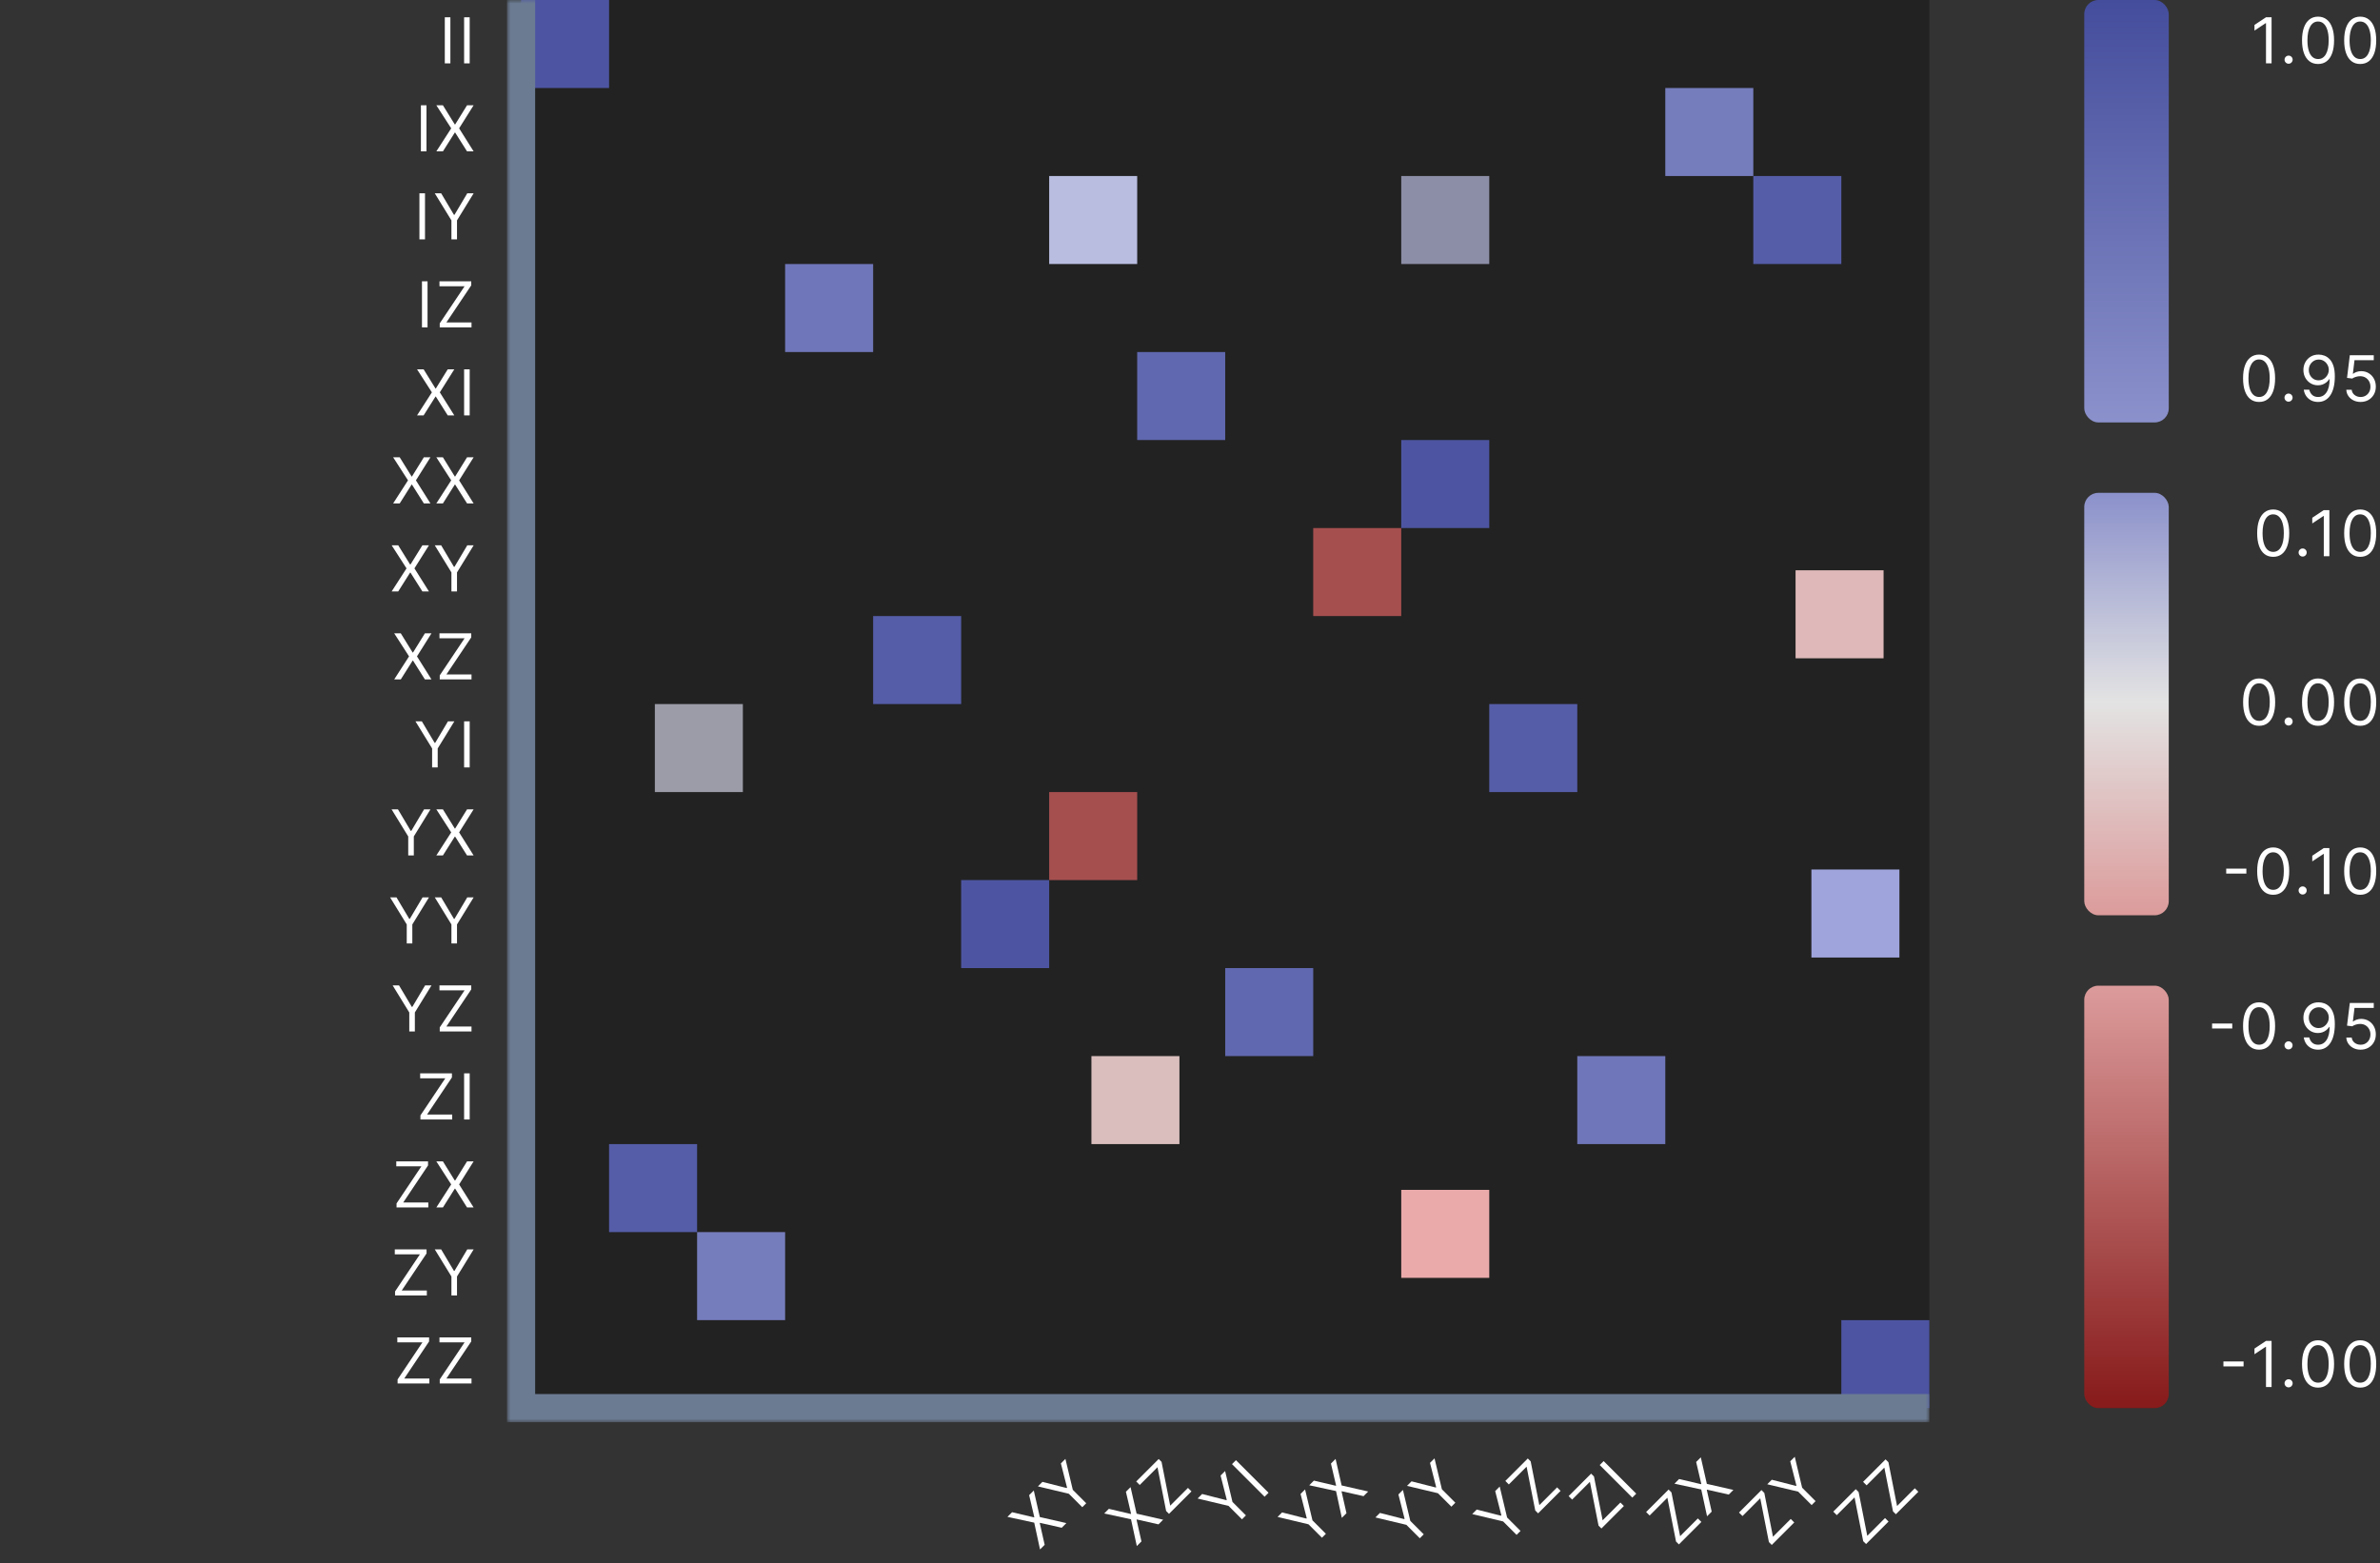 <svg width="338" height="222" viewBox="0 0 338 222" fill="none" xmlns="http://www.w3.org/2000/svg">
<rect x="0" y="0" width="338" height="222" fill="#333333" stroke="none"/>
<path d="M63.962 2.455V9H63.169V2.455H63.962ZM66.703 2.455V9H65.911V2.455H66.703Z" fill="white"/>
<path d="M60.569 14.954V21.5H59.776V14.954H60.569ZM62.902 14.954L64.589 17.678H64.64L66.328 14.954H67.261L65.203 18.227L67.261 21.5H66.328L64.64 18.828H64.589L62.902 21.5H61.968L64.078 18.227L61.968 14.954H62.902Z" fill="white"/>
<path d="M60.358 27.454V34H59.565V27.454H60.358ZM61.745 27.454H62.652L64.468 30.51H64.544L66.36 27.454H67.267L64.902 31.303V34H64.11V31.303L61.745 27.454Z" fill="white"/>
<path d="M60.718 39.955V46.5H59.926V39.955H60.718ZM62.45 46.5V45.925L65.979 40.658H62.412V39.955H66.925V40.53L63.396 45.797H66.963V46.5H62.45Z" fill="white"/>
<path d="M60.16 52.455L61.847 55.178H61.898L63.586 52.455H64.519L62.461 55.727L64.519 59H63.586L61.898 56.328H61.847L60.16 59H59.227L61.336 55.727L59.227 52.455H60.16ZM66.703 52.455V59H65.911V52.455H66.703Z" fill="white"/>
<path d="M56.767 64.954L58.455 67.678H58.506L60.193 64.954H61.127L59.068 68.227L61.127 71.5H60.193L58.506 68.828H58.455L56.767 71.5H55.834L57.943 68.227L55.834 64.954H56.767ZM62.902 64.954L64.589 67.678H64.64L66.328 64.954H67.261L65.203 68.227L67.261 71.5H66.328L64.64 68.828H64.589L62.902 71.5H61.968L64.078 68.227L61.968 64.954H62.902Z" fill="white"/>
<path d="M56.556 77.454L58.244 80.178H58.295L59.983 77.454H60.916L58.858 80.727L60.916 84H59.983L58.295 81.328H58.244L56.556 84H55.623L57.733 80.727L55.623 77.454H56.556ZM61.745 77.454H62.652L64.468 80.51H64.544L66.36 77.454H67.267L64.902 81.303V84H64.11V81.303L61.745 77.454Z" fill="white"/>
<path d="M56.917 89.954L58.604 92.678H58.655L60.343 89.954H61.276L59.218 93.227L61.276 96.5H60.343L58.655 93.828H58.604L56.917 96.5H55.983L58.093 93.227L55.983 89.954H56.917ZM62.45 96.5V95.925L65.979 90.658H62.412V89.954H66.925V90.53L63.396 95.797H66.963V96.5H62.45Z" fill="white"/>
<path d="M59.003 102.455H59.911L61.726 105.51H61.803L63.618 102.455H64.526L62.161 106.303V109H61.368V106.303L59.003 102.455ZM66.703 102.455V109H65.911V102.455H66.703Z" fill="white"/>
<path d="M55.61 114.955H56.518L58.333 118.01H58.41L60.225 114.955H61.133L58.768 118.803V121.5H57.975V118.803L55.61 114.955ZM62.902 114.955L64.589 117.678H64.64L66.328 114.955H67.261L65.203 118.227L67.261 121.5H66.328L64.64 118.828H64.589L62.902 121.5H61.968L64.078 118.227L61.968 114.955H62.902Z" fill="white"/>
<path d="M55.399 127.455H56.307L58.122 130.51H58.199L60.014 127.455H60.922L58.557 131.303V134H57.764V131.303L55.399 127.455ZM61.745 127.455H62.652L64.468 130.51H64.544L66.36 127.455H67.267L64.902 131.303V134H64.11V131.303L61.745 127.455Z" fill="white"/>
<path d="M55.76 139.955H56.667L58.483 143.01H58.559L60.375 139.955H61.282L58.917 143.803V146.5H58.125V143.803L55.76 139.955ZM62.45 146.5V145.925L65.979 140.658H62.412V139.955H66.925V140.53L63.396 145.797H66.963V146.5H62.45Z" fill="white"/>
<path d="M59.708 159V158.425L63.237 153.158H59.67V152.455H64.183V153.03L60.654 158.297H64.221V159H59.708ZM66.703 152.455V159H65.911V152.455H66.703Z" fill="white"/>
<path d="M56.316 171.5V170.925L59.844 165.658H56.278V164.955H60.79V165.53L57.262 170.797H60.829V171.5H56.316ZM62.902 164.955L64.589 167.678H64.64L66.328 164.955H67.261L65.203 168.227L67.261 171.5H66.328L64.64 168.828H64.589L62.902 171.5H61.968L64.078 168.227L61.968 164.955H62.902Z" fill="white"/>
<path d="M56.105 184V183.425L59.633 178.158H56.067V177.455H60.579V178.03L57.051 183.297H60.618V184H56.105ZM61.745 177.455H62.652L64.468 180.51H64.544L66.36 177.455H67.267L64.902 181.303V184H64.11V181.303L61.745 177.455Z" fill="white"/>
<path d="M56.465 196.5V195.925L59.994 190.658H56.427V189.955H60.94V190.53L57.411 195.797H60.978V196.5H56.465ZM62.45 196.5V195.925L65.979 190.658H62.412V189.955H66.925V190.53L63.396 195.797H66.963V196.5H62.45Z" fill="white"/>
<g clip-path="url(#clip0_484_748)">
<mask id="path-17-outside-1_484_748" maskUnits="userSpaceOnUse" x="72" y="0" width="202" height="202" fill="black">
<rect fill="white" x="72" width="202" height="202"/>
<path d="M74 0H274V200H74V0Z"/>
</mask>
<path d="M74 0H274V200H74V0Z" fill="black" fill-opacity="0.33"/>
<rect x="74" width="12.5" height="12.5" fill="#4D55A2"/>
<rect x="236.5" y="12.5" width="12.5" height="12.5" fill="#767DBD"/>
<rect x="249" y="25" width="12.5" height="12.5" fill="#555DA8"/>
<path d="M111.5 37.5H124V50H111.5V37.5Z" fill="#6F76B9"/>
<path d="M257.25 123.5H269.75V136H257.25V123.5Z" fill="#9FA4DC"/>
<rect x="161.5" y="50" width="12.5" height="12.5" fill="#6068AF"/>
<rect x="199" y="62.5" width="12.5" height="12.5" fill="#4D55A2"/>
<rect x="199" y="25" width="12.5" height="12.5" fill="#8C8EA7"/>
<rect x="149" y="25" width="12.5" height="12.5" fill="#B9BDE0"/>
<rect x="186.5" y="75" width="12.5" height="12.5" fill="#A64F4F"/>
<rect x="124" y="87.5" width="12.5" height="12.5" fill="#555DA8"/>
<rect x="93" y="100" width="12.5" height="12.5" fill="#9B9CA7"/>
<rect x="211.5" y="100" width="12.5" height="12.5" fill="#555DA8"/>
<rect x="255" y="81" width="12.5" height="12.5" fill="#DFB9B9"/>
<rect x="149" y="112.5" width="12.5" height="12.5" fill="#A64F4F"/>
<rect x="136.5" y="125" width="12.5" height="12.5" fill="#4D55A2"/>
<rect x="174" y="137.5" width="12.5" height="12.5" fill="#6068AF"/>
<rect x="155" y="150" width="12.5" height="12.5" fill="#DABEBE"/>
<rect x="199" y="169" width="12.5" height="12.5" fill="#EAAAAA"/>
<rect x="224" y="150" width="12.5" height="12.5" fill="#6F76B9"/>
<rect x="86.5" y="162.5" width="12.5" height="12.5" fill="#555DA8"/>
<rect x="99" y="175" width="12.5" height="12.5" fill="#767DBD"/>
<rect x="261.5" y="187.5" width="12.5" height="12.5" fill="#4D55A2"/>
</g>
<path d="M74 200H72V202H74V200ZM274 198H74V202H274V198ZM76 200V0H72V200H76Z" fill="#6B7B92" mask="url(#path-17-outside-1_484_748)"/>
<path d="M143.732 214.785L146.851 215.517L146.887 215.481L146.155 212.363L146.815 211.703L147.673 215.472L151.443 216.331L150.783 216.991L147.7 216.295L147.664 216.331L148.36 219.413L147.7 220.073L146.878 216.268L143.072 215.445L143.732 214.785ZM147.401 211.116L148.043 210.475L151.487 211.351L151.541 211.297L150.664 207.853L151.306 207.211L152.355 211.605L154.262 213.512L153.701 214.072L151.794 212.165L147.401 211.116Z" fill="white"/>
<path d="M157.477 214.304L160.595 215.036L160.631 215L159.899 211.882L160.559 211.222L161.418 214.991L165.187 215.85L164.528 216.51L161.445 215.814L161.409 215.85L162.105 218.933L161.445 219.592L160.622 215.787L156.817 214.964L157.477 214.304ZM166.018 215.02L165.611 214.613L164.382 208.394L161.859 210.916L161.362 210.419L164.553 207.228L164.96 207.634L166.189 213.854L168.712 211.332L169.209 211.829L166.018 215.02Z" fill="white"/>
<path d="M170.081 212.84L170.723 212.198L174.167 213.075L174.221 213.021L173.344 209.577L173.986 208.935L175.034 213.328L176.942 215.236L176.381 215.796L174.474 213.889L170.081 212.84ZM175.526 207.395L180.154 212.024L179.594 212.584L174.965 207.956L175.526 207.395Z" fill="white"/>
<path d="M181.438 215.454L182.08 214.812L185.524 215.689L185.578 215.635L184.701 212.191L185.343 211.549L186.392 215.942L188.299 217.85L187.739 218.41L185.831 216.503L181.438 215.454ZM186.594 210.298L189.713 211.031L189.749 210.994L189.016 207.876L189.676 207.216L190.535 210.985L194.305 211.844L193.645 212.504L190.562 211.808L190.526 211.844L191.222 214.927L190.562 215.587L189.74 211.781L185.934 210.958L186.594 210.298Z" fill="white"/>
<path d="M195.334 215.529L195.976 214.887L199.42 215.764L199.474 215.709L198.598 212.265L199.239 211.624L200.288 216.017L202.195 217.924L201.635 218.485L199.727 216.577L195.334 215.529ZM199.821 211.042L200.463 210.4L203.907 211.277L203.961 211.223L203.084 207.778L203.726 207.137L204.775 211.53L206.682 213.437L206.122 213.998L204.214 212.09L199.821 211.042Z" fill="white"/>
<path d="M209.079 215.048L209.721 214.406L213.165 215.283L213.219 215.229L212.342 211.784L212.984 211.143L214.033 215.536L215.94 217.443L215.379 218.004L213.472 216.096L209.079 215.048ZM218.438 214.945L218.031 214.538L216.802 208.319L214.28 210.841L213.783 210.344L216.974 207.153L217.38 207.56L218.61 213.779L221.132 211.257L221.629 211.754L218.438 214.945Z" fill="white"/>
<path d="M227.428 217.097L227.021 216.69L225.792 210.471L223.27 212.993L222.773 212.496L225.964 209.305L226.371 209.712L227.6 215.931L230.122 213.409L230.619 213.906L227.428 217.097ZM227.746 207.523L232.374 212.151L231.814 212.711L227.186 208.083L227.746 207.523Z" fill="white"/>
<path d="M238.432 219.357L238.025 218.951L236.796 212.731L234.274 215.253L233.777 214.756L236.968 211.565L237.374 211.972L238.604 218.191L241.126 215.669L241.623 216.166L238.432 219.357ZM238.461 210.072L241.579 210.804L241.615 210.768L240.883 207.65L241.543 206.99L242.402 210.759L246.171 211.618L245.512 212.278L242.429 211.582L242.393 211.618L243.089 214.701L242.429 215.36L241.606 211.555L237.801 210.732L238.461 210.072Z" fill="white"/>
<path d="M251.621 219.432L251.214 219.025L249.985 212.806L247.463 215.328L246.966 214.831L250.157 211.64L250.563 212.047L251.793 218.266L254.315 215.744L254.812 216.241L251.621 219.432ZM250.981 210.816L251.623 210.174L255.067 211.051L255.121 210.997L254.244 207.552L254.886 206.911L255.934 211.304L257.842 213.211L257.281 213.772L255.374 211.864L250.981 210.816Z" fill="white"/>
<path d="M265.012 219.305L264.605 218.898L263.376 212.679L260.854 215.201L260.357 214.703L263.548 211.512L263.955 211.919L265.184 218.139L267.706 215.616L268.203 216.114L265.012 219.305ZM269.244 215.073L268.837 214.666L267.608 208.446L265.086 210.969L264.589 210.471L267.78 207.28L268.187 207.687L269.416 213.906L271.938 211.384L272.435 211.882L269.244 215.073Z" fill="white"/>
<rect x="296" width="12" height="60" rx="2" fill="url(#paint0_linear_484_748)"/>
<path d="M322.602 2.455V9H321.809V3.286H321.771L320.173 4.347V3.541L321.809 2.455H322.602ZM325.02 9.051C324.862 9.051 324.727 8.995 324.614 8.882C324.501 8.769 324.445 8.634 324.445 8.476C324.445 8.318 324.501 8.183 324.614 8.07C324.727 7.957 324.862 7.901 325.02 7.901C325.178 7.901 325.313 7.957 325.426 8.07C325.539 8.183 325.595 8.318 325.595 8.476C325.595 8.58 325.569 8.676 325.515 8.763C325.464 8.851 325.395 8.921 325.308 8.974C325.222 9.026 325.127 9.051 325.02 9.051ZM329.203 9.089C328.721 9.089 328.311 8.958 327.972 8.696C327.633 8.432 327.374 8.05 327.195 7.549C327.016 7.046 326.927 6.439 326.927 5.727C326.927 5.02 327.016 4.416 327.195 3.915C327.377 3.412 327.636 3.029 327.975 2.765C328.316 2.498 328.725 2.365 329.203 2.365C329.68 2.365 330.088 2.498 330.427 2.765C330.767 3.029 331.027 3.412 331.206 3.915C331.388 4.416 331.478 5.02 331.478 5.727C331.478 6.439 331.389 7.046 331.21 7.549C331.031 8.05 330.772 8.432 330.433 8.696C330.094 8.958 329.684 9.089 329.203 9.089ZM329.203 8.386C329.68 8.386 330.051 8.156 330.315 7.696C330.579 7.236 330.711 6.58 330.711 5.727C330.711 5.161 330.65 4.678 330.529 4.279C330.41 3.881 330.237 3.577 330.011 3.369C329.787 3.16 329.518 3.055 329.203 3.055C328.729 3.055 328.36 3.289 328.093 3.755C327.827 4.22 327.694 4.877 327.694 5.727C327.694 6.294 327.754 6.776 327.873 7.172C327.992 7.568 328.164 7.87 328.388 8.076C328.613 8.283 328.885 8.386 329.203 8.386ZM335.188 9.089C334.706 9.089 334.296 8.958 333.957 8.696C333.618 8.432 333.359 8.05 333.18 7.549C333.001 7.046 332.912 6.439 332.912 5.727C332.912 5.02 333.001 4.416 333.18 3.915C333.362 3.412 333.621 3.029 333.96 2.765C334.301 2.498 334.71 2.365 335.188 2.365C335.665 2.365 336.073 2.498 336.412 2.765C336.752 3.029 337.012 3.412 337.191 3.915C337.373 4.416 337.463 5.02 337.463 5.727C337.463 6.439 337.374 7.046 337.195 7.549C337.016 8.05 336.757 8.432 336.418 8.696C336.079 8.958 335.669 9.089 335.188 9.089ZM335.188 8.386C335.665 8.386 336.036 8.156 336.3 7.696C336.564 7.236 336.696 6.58 336.696 5.727C336.696 5.161 336.635 4.678 336.514 4.279C336.395 3.881 336.222 3.577 335.996 3.369C335.772 3.16 335.503 3.055 335.188 3.055C334.714 3.055 334.345 3.289 334.078 3.755C333.812 4.22 333.679 4.877 333.679 5.727C333.679 6.294 333.739 6.776 333.858 7.172C333.977 7.568 334.149 7.87 334.373 8.076C334.598 8.283 334.87 8.386 335.188 8.386Z" fill="white"/>
<path d="M320.827 57.09C320.346 57.09 319.936 56.959 319.597 56.696C319.258 56.432 318.999 56.05 318.82 55.549C318.641 55.046 318.552 54.439 318.552 53.727C318.552 53.02 318.641 52.416 318.82 51.915C319.001 51.412 319.261 51.029 319.6 50.765C319.941 50.498 320.35 50.365 320.827 50.365C321.304 50.365 321.713 50.498 322.051 50.765C322.392 51.029 322.652 51.412 322.831 51.915C323.012 52.416 323.103 53.02 323.103 53.727C323.103 54.439 323.013 55.046 322.834 55.549C322.655 56.05 322.396 56.432 322.058 56.696C321.719 56.959 321.309 57.09 320.827 57.09ZM320.827 56.386C321.304 56.386 321.675 56.156 321.939 55.696C322.204 55.236 322.336 54.58 322.336 53.727C322.336 53.16 322.275 52.678 322.154 52.279C322.034 51.881 321.862 51.577 321.636 51.369C321.412 51.16 321.143 51.055 320.827 51.055C320.354 51.055 319.985 51.289 319.718 51.755C319.452 52.22 319.319 52.877 319.319 53.727C319.319 54.294 319.378 54.776 319.498 55.172C319.617 55.568 319.789 55.87 320.012 56.076C320.238 56.283 320.51 56.386 320.827 56.386ZM325.011 57.051C324.854 57.051 324.718 56.995 324.605 56.882C324.492 56.769 324.436 56.633 324.436 56.476C324.436 56.318 324.492 56.183 324.605 56.07C324.718 55.957 324.854 55.901 325.011 55.901C325.169 55.901 325.304 55.957 325.417 56.07C325.53 56.183 325.587 56.318 325.587 56.476C325.587 56.58 325.56 56.676 325.507 56.764C325.456 56.851 325.386 56.921 325.299 56.974C325.214 57.026 325.118 57.051 325.011 57.051ZM329.31 50.365C329.578 50.367 329.846 50.418 330.115 50.519C330.383 50.619 330.628 50.785 330.85 51.017C331.072 51.247 331.25 51.561 331.384 51.96C331.518 52.358 331.585 52.858 331.585 53.459C331.585 54.041 331.53 54.557 331.419 55.009C331.31 55.459 331.153 55.838 330.946 56.147C330.741 56.456 330.492 56.69 330.198 56.85C329.906 57.01 329.576 57.09 329.207 57.09C328.841 57.09 328.514 57.017 328.226 56.872C327.941 56.725 327.706 56.522 327.523 56.262C327.342 56 327.226 55.696 327.175 55.351H327.954C328.025 55.651 328.164 55.9 328.373 56.096C328.584 56.289 328.862 56.386 329.207 56.386C329.712 56.386 330.111 56.166 330.403 55.725C330.697 55.284 330.844 54.66 330.844 53.855H330.793C330.673 54.034 330.532 54.189 330.367 54.319C330.203 54.449 330.021 54.549 329.821 54.619C329.621 54.689 329.408 54.724 329.182 54.724C328.807 54.724 328.463 54.632 328.149 54.446C327.838 54.259 327.589 54.002 327.402 53.676C327.216 53.348 327.123 52.973 327.123 52.551C327.123 52.151 327.213 51.784 327.392 51.452C327.573 51.117 327.827 50.851 328.153 50.653C328.481 50.455 328.866 50.359 329.31 50.365ZM329.31 51.068C329.041 51.068 328.799 51.135 328.584 51.27C328.371 51.402 328.202 51.581 328.076 51.806C327.952 52.03 327.891 52.278 327.891 52.551C327.891 52.824 327.95 53.072 328.07 53.296C328.191 53.517 328.356 53.694 328.565 53.826C328.776 53.956 329.016 54.021 329.284 54.021C329.486 54.021 329.675 53.982 329.85 53.903C330.024 53.822 330.177 53.712 330.307 53.574C330.439 53.433 330.542 53.275 330.617 53.098C330.691 52.919 330.729 52.732 330.729 52.538C330.729 52.283 330.667 52.043 330.543 51.819C330.422 51.596 330.253 51.414 330.038 51.276C329.825 51.137 329.582 51.068 329.31 51.068ZM335.247 57.09C334.872 57.09 334.535 57.015 334.234 56.866C333.934 56.717 333.693 56.512 333.512 56.252C333.331 55.992 333.232 55.696 333.215 55.364H333.982C334.012 55.66 334.146 55.905 334.384 56.099C334.625 56.291 334.913 56.386 335.247 56.386C335.516 56.386 335.755 56.324 335.963 56.198C336.174 56.072 336.339 55.9 336.459 55.68C336.58 55.459 336.641 55.208 336.641 54.929C336.641 54.644 336.578 54.389 336.452 54.165C336.329 53.939 336.158 53.761 335.941 53.631C335.724 53.501 335.475 53.435 335.196 53.433C334.996 53.431 334.79 53.462 334.579 53.526C334.369 53.588 334.195 53.668 334.059 53.766L333.317 53.676L333.713 50.455H337.114V51.158H334.378L334.148 53.088H334.186C334.321 52.981 334.489 52.893 334.691 52.823C334.894 52.752 335.105 52.717 335.324 52.717C335.725 52.717 336.082 52.813 336.395 53.005C336.71 53.195 336.957 53.455 337.136 53.785C337.317 54.115 337.408 54.492 337.408 54.916C337.408 55.334 337.314 55.707 337.127 56.035C336.941 56.361 336.686 56.619 336.36 56.808C336.034 56.996 335.663 57.09 335.247 57.09Z" fill="white"/>
<rect x="296" y="70" width="12" height="60" rx="2" fill="url(#paint1_linear_484_748)"/>
<path d="M322.831 79.09C322.35 79.09 321.939 78.959 321.601 78.696C321.262 78.432 321.003 78.05 320.824 77.549C320.645 77.046 320.556 76.439 320.556 75.727C320.556 75.02 320.645 74.416 320.824 73.915C321.005 73.412 321.265 73.029 321.604 72.765C321.945 72.498 322.354 72.365 322.831 72.365C323.308 72.365 323.716 72.498 324.055 72.765C324.396 73.029 324.656 73.412 324.835 73.915C325.016 74.416 325.107 75.02 325.107 75.727C325.107 76.439 325.017 77.046 324.838 77.549C324.659 78.05 324.4 78.432 324.062 78.696C323.723 78.959 323.313 79.09 322.831 79.09ZM322.831 78.386C323.308 78.386 323.679 78.156 323.943 77.696C324.208 77.236 324.34 76.579 324.34 75.727C324.34 75.16 324.279 74.678 324.157 74.279C324.038 73.881 323.866 73.577 323.64 73.369C323.416 73.16 323.146 73.055 322.831 73.055C322.358 73.055 321.988 73.289 321.722 73.755C321.456 74.22 321.323 74.877 321.323 75.727C321.323 76.294 321.382 76.776 321.502 77.172C321.621 77.568 321.792 77.87 322.016 78.076C322.242 78.283 322.514 78.386 322.831 78.386ZM327.015 79.051C326.858 79.051 326.722 78.995 326.609 78.882C326.496 78.769 326.44 78.633 326.44 78.476C326.44 78.318 326.496 78.183 326.609 78.07C326.722 77.957 326.858 77.901 327.015 77.901C327.173 77.901 327.308 77.957 327.421 78.07C327.534 78.183 327.59 78.318 327.59 78.476C327.59 78.58 327.564 78.676 327.511 78.763C327.459 78.851 327.39 78.921 327.303 78.974C327.218 79.026 327.122 79.051 327.015 79.051ZM330.81 72.454V79H330.017V73.285H329.979L328.381 74.347V73.541L330.017 72.454H330.81ZM335.188 79.09C334.706 79.09 334.296 78.959 333.957 78.696C333.618 78.432 333.359 78.05 333.18 77.549C333.001 77.046 332.912 76.439 332.912 75.727C332.912 75.02 333.001 74.416 333.18 73.915C333.362 73.412 333.621 73.029 333.96 72.765C334.301 72.498 334.71 72.365 335.188 72.365C335.665 72.365 336.073 72.498 336.412 72.765C336.752 73.029 337.012 73.412 337.191 73.915C337.373 74.416 337.463 75.02 337.463 75.727C337.463 76.439 337.374 77.046 337.195 77.549C337.016 78.05 336.757 78.432 336.418 78.696C336.079 78.959 335.669 79.09 335.188 79.09ZM335.188 78.386C335.665 78.386 336.036 78.156 336.3 77.696C336.564 77.236 336.696 76.579 336.696 75.727C336.696 75.16 336.635 74.678 336.514 74.279C336.395 73.881 336.222 73.577 335.996 73.369C335.772 73.16 335.503 73.055 335.188 73.055C334.714 73.055 334.345 73.289 334.078 73.755C333.812 74.22 333.679 74.877 333.679 75.727C333.679 76.294 333.739 76.776 333.858 77.172C333.977 77.568 334.149 77.87 334.373 78.076C334.598 78.283 334.87 78.386 335.188 78.386Z" fill="white"/>
<path d="M320.836 103.089C320.354 103.089 319.944 102.958 319.606 102.696C319.267 102.432 319.008 102.05 318.829 101.549C318.65 101.046 318.56 100.439 318.56 99.727C318.56 99.02 318.65 98.416 318.829 97.915C319.01 97.412 319.27 97.029 319.609 96.765C319.95 96.498 320.359 96.365 320.836 96.365C321.313 96.365 321.721 96.498 322.06 96.765C322.401 97.029 322.661 97.412 322.84 97.915C323.021 98.416 323.112 99.02 323.112 99.727C323.112 100.439 323.022 101.046 322.843 101.549C322.664 102.05 322.405 102.432 322.066 102.696C321.728 102.958 321.318 103.089 320.836 103.089ZM320.836 102.386C321.313 102.386 321.684 102.156 321.948 101.696C322.212 101.236 322.345 100.58 322.345 99.727C322.345 99.16 322.284 98.678 322.162 98.279C322.043 97.881 321.87 97.577 321.645 97.369C321.421 97.16 321.151 97.055 320.836 97.055C320.363 97.055 319.993 97.289 319.727 97.755C319.461 98.22 319.327 98.877 319.327 99.727C319.327 100.294 319.387 100.776 319.506 101.172C319.626 101.568 319.797 101.87 320.021 102.076C320.247 102.283 320.519 102.386 320.836 102.386ZM325.02 103.051C324.862 103.051 324.727 102.995 324.614 102.882C324.501 102.769 324.445 102.634 324.445 102.476C324.445 102.318 324.501 102.183 324.614 102.07C324.727 101.957 324.862 101.901 325.02 101.901C325.178 101.901 325.313 101.957 325.426 102.07C325.539 102.183 325.595 102.318 325.595 102.476C325.595 102.58 325.569 102.676 325.515 102.763C325.464 102.851 325.395 102.921 325.308 102.974C325.222 103.026 325.127 103.051 325.02 103.051ZM329.203 103.089C328.721 103.089 328.311 102.958 327.972 102.696C327.633 102.432 327.374 102.05 327.195 101.549C327.016 101.046 326.927 100.439 326.927 99.727C326.927 99.02 327.016 98.416 327.195 97.915C327.377 97.412 327.636 97.029 327.975 96.765C328.316 96.498 328.725 96.365 329.203 96.365C329.68 96.365 330.088 96.498 330.427 96.765C330.767 97.029 331.027 97.412 331.206 97.915C331.388 98.416 331.478 99.02 331.478 99.727C331.478 100.439 331.389 101.046 331.21 101.549C331.031 102.05 330.772 102.432 330.433 102.696C330.094 102.958 329.684 103.089 329.203 103.089ZM329.203 102.386C329.68 102.386 330.051 102.156 330.315 101.696C330.579 101.236 330.711 100.58 330.711 99.727C330.711 99.16 330.65 98.678 330.529 98.279C330.41 97.881 330.237 97.577 330.011 97.369C329.787 97.16 329.518 97.055 329.203 97.055C328.729 97.055 328.36 97.289 328.093 97.755C327.827 98.22 327.694 98.877 327.694 99.727C327.694 100.294 327.754 100.776 327.873 101.172C327.992 101.568 328.164 101.87 328.388 102.076C328.613 102.283 328.885 102.386 329.203 102.386ZM335.188 103.089C334.706 103.089 334.296 102.958 333.957 102.696C333.618 102.432 333.359 102.05 333.18 101.549C333.001 101.046 332.912 100.439 332.912 99.727C332.912 99.02 333.001 98.416 333.18 97.915C333.362 97.412 333.621 97.029 333.96 96.765C334.301 96.498 334.71 96.365 335.188 96.365C335.665 96.365 336.073 96.498 336.412 96.765C336.752 97.029 337.012 97.412 337.191 97.915C337.373 98.416 337.463 99.02 337.463 99.727C337.463 100.439 337.374 101.046 337.195 101.549C337.016 102.05 336.757 102.432 336.418 102.696C336.079 102.958 335.669 103.089 335.188 103.089ZM335.188 102.386C335.665 102.386 336.036 102.156 336.3 101.696C336.564 101.236 336.696 100.58 336.696 99.727C336.696 99.16 336.635 98.678 336.514 98.279C336.395 97.881 336.222 97.577 335.996 97.369C335.772 97.16 335.503 97.055 335.188 97.055C334.714 97.055 334.345 97.289 334.078 97.755C333.812 98.22 333.679 98.877 333.679 99.727C333.679 100.294 333.739 100.776 333.858 101.172C333.977 101.568 334.149 101.87 334.373 102.076C334.598 102.283 334.87 102.386 335.188 102.386Z" fill="white"/>
<path d="M319.022 123.376V124.079H316.158V123.376H319.022ZM322.831 127.089C322.35 127.089 321.939 126.958 321.601 126.696C321.262 126.432 321.003 126.05 320.824 125.549C320.645 125.046 320.556 124.439 320.556 123.727C320.556 123.02 320.645 122.416 320.824 121.915C321.005 121.412 321.265 121.029 321.604 120.765C321.945 120.498 322.354 120.365 322.831 120.365C323.308 120.365 323.716 120.498 324.055 120.765C324.396 121.029 324.656 121.412 324.835 121.915C325.016 122.416 325.107 123.02 325.107 123.727C325.107 124.439 325.017 125.046 324.838 125.549C324.659 126.05 324.4 126.432 324.062 126.696C323.723 126.958 323.313 127.089 322.831 127.089ZM322.831 126.386C323.308 126.386 323.679 126.156 323.943 125.696C324.208 125.236 324.34 124.58 324.34 123.727C324.34 123.161 324.279 122.678 324.157 122.279C324.038 121.881 323.866 121.577 323.64 121.369C323.416 121.16 323.146 121.055 322.831 121.055C322.358 121.055 321.988 121.289 321.722 121.755C321.456 122.22 321.323 122.877 321.323 123.727C321.323 124.294 321.382 124.776 321.502 125.172C321.621 125.568 321.792 125.87 322.016 126.076C322.242 126.283 322.514 126.386 322.831 126.386ZM327.015 127.051C326.858 127.051 326.722 126.995 326.609 126.882C326.496 126.769 326.44 126.634 326.44 126.476C326.44 126.318 326.496 126.183 326.609 126.07C326.722 125.957 326.858 125.901 327.015 125.901C327.173 125.901 327.308 125.957 327.421 126.07C327.534 126.183 327.59 126.318 327.59 126.476C327.59 126.58 327.564 126.676 327.511 126.763C327.459 126.851 327.39 126.921 327.303 126.974C327.218 127.026 327.122 127.051 327.015 127.051ZM330.81 120.455V127H330.017V121.286H329.979L328.381 122.347V121.541L330.017 120.455H330.81ZM335.188 127.089C334.706 127.089 334.296 126.958 333.957 126.696C333.618 126.432 333.359 126.05 333.18 125.549C333.001 125.046 332.912 124.439 332.912 123.727C332.912 123.02 333.001 122.416 333.18 121.915C333.362 121.412 333.621 121.029 333.96 120.765C334.301 120.498 334.71 120.365 335.188 120.365C335.665 120.365 336.073 120.498 336.412 120.765C336.752 121.029 337.012 121.412 337.191 121.915C337.373 122.416 337.463 123.02 337.463 123.727C337.463 124.439 337.374 125.046 337.195 125.549C337.016 126.05 336.757 126.432 336.418 126.696C336.079 126.958 335.669 127.089 335.188 127.089ZM335.188 126.386C335.665 126.386 336.036 126.156 336.3 125.696C336.564 125.236 336.696 124.58 336.696 123.727C336.696 123.161 336.635 122.678 336.514 122.279C336.395 121.881 336.222 121.577 335.996 121.369C335.772 121.16 335.503 121.055 335.188 121.055C334.714 121.055 334.345 121.289 334.078 121.755C333.812 122.22 333.679 122.877 333.679 123.727C333.679 124.294 333.739 124.776 333.858 125.172C333.977 125.568 334.149 125.87 334.373 126.076C334.598 126.283 334.87 126.386 335.188 126.386Z" fill="white"/>
<rect x="296" y="140" width="12" height="60" rx="2" fill="url(#paint2_linear_484_748)"/>
<path d="M317.018 145.376V146.079H314.154V145.376H317.018ZM320.827 149.089C320.346 149.089 319.936 148.958 319.597 148.696C319.258 148.432 318.999 148.05 318.82 147.549C318.641 147.046 318.552 146.439 318.552 145.727C318.552 145.02 318.641 144.416 318.82 143.915C319.001 143.412 319.261 143.029 319.6 142.765C319.941 142.498 320.35 142.365 320.827 142.365C321.304 142.365 321.713 142.498 322.051 142.765C322.392 143.029 322.652 143.412 322.831 143.915C323.012 144.416 323.103 145.02 323.103 145.727C323.103 146.439 323.013 147.046 322.834 147.549C322.655 148.05 322.396 148.432 322.058 148.696C321.719 148.958 321.309 149.089 320.827 149.089ZM320.827 148.386C321.304 148.386 321.675 148.156 321.939 147.696C322.204 147.236 322.336 146.58 322.336 145.727C322.336 145.161 322.275 144.678 322.154 144.279C322.034 143.881 321.862 143.577 321.636 143.369C321.412 143.16 321.143 143.055 320.827 143.055C320.354 143.055 319.985 143.289 319.718 143.755C319.452 144.22 319.319 144.877 319.319 145.727C319.319 146.294 319.378 146.776 319.498 147.172C319.617 147.568 319.789 147.87 320.012 148.076C320.238 148.283 320.51 148.386 320.827 148.386ZM325.011 149.051C324.854 149.051 324.718 148.995 324.605 148.882C324.492 148.769 324.436 148.634 324.436 148.476C324.436 148.318 324.492 148.183 324.605 148.07C324.718 147.957 324.854 147.901 325.011 147.901C325.169 147.901 325.304 147.957 325.417 148.07C325.53 148.183 325.587 148.318 325.587 148.476C325.587 148.58 325.56 148.676 325.507 148.763C325.456 148.851 325.386 148.921 325.299 148.974C325.214 149.026 325.118 149.051 325.011 149.051ZM329.31 142.365C329.578 142.367 329.846 142.418 330.115 142.518C330.383 142.619 330.628 142.785 330.85 143.017C331.072 143.247 331.25 143.561 331.384 143.96C331.518 144.358 331.585 144.858 331.585 145.459C331.585 146.04 331.53 146.557 331.419 147.009C331.31 147.458 331.153 147.838 330.946 148.147C330.741 148.456 330.492 148.69 330.198 148.85C329.906 149.01 329.576 149.089 329.207 149.089C328.841 149.089 328.514 149.017 328.226 148.872C327.941 148.725 327.706 148.522 327.523 148.262C327.342 148 327.226 147.696 327.175 147.351H327.954C328.025 147.651 328.164 147.9 328.373 148.096C328.584 148.289 328.862 148.386 329.207 148.386C329.712 148.386 330.111 148.166 330.403 147.725C330.697 147.284 330.844 146.661 330.844 145.855H330.793C330.673 146.034 330.532 146.189 330.367 146.319C330.203 146.449 330.021 146.549 329.821 146.619C329.621 146.689 329.408 146.724 329.182 146.724C328.807 146.724 328.463 146.632 328.149 146.446C327.838 146.259 327.589 146.002 327.402 145.676C327.216 145.348 327.123 144.973 327.123 144.551C327.123 144.151 327.213 143.784 327.392 143.452C327.573 143.117 327.827 142.851 328.153 142.653C328.481 142.455 328.866 142.359 329.31 142.365ZM329.31 143.068C329.041 143.068 328.799 143.135 328.584 143.27C328.371 143.402 328.202 143.581 328.076 143.806C327.952 144.03 327.891 144.278 327.891 144.551C327.891 144.824 327.95 145.072 328.07 145.296C328.191 145.517 328.356 145.694 328.565 145.826C328.776 145.956 329.016 146.021 329.284 146.021C329.486 146.021 329.675 145.982 329.85 145.903C330.024 145.822 330.177 145.712 330.307 145.574C330.439 145.433 330.542 145.275 330.617 145.098C330.691 144.919 330.729 144.732 330.729 144.538C330.729 144.283 330.667 144.043 330.543 143.819C330.422 143.596 330.253 143.414 330.038 143.276C329.825 143.137 329.582 143.068 329.31 143.068ZM335.247 149.089C334.872 149.089 334.535 149.015 334.234 148.866C333.934 148.717 333.693 148.512 333.512 148.252C333.331 147.992 333.232 147.696 333.215 147.364H333.982C334.012 147.66 334.146 147.905 334.384 148.099C334.625 148.29 334.913 148.386 335.247 148.386C335.516 148.386 335.755 148.324 335.963 148.198C336.174 148.072 336.339 147.9 336.459 147.68C336.58 147.458 336.641 147.208 336.641 146.929C336.641 146.643 336.578 146.389 336.452 146.165C336.329 145.939 336.158 145.761 335.941 145.631C335.724 145.501 335.475 145.435 335.196 145.433C334.996 145.431 334.79 145.462 334.579 145.526C334.369 145.588 334.195 145.668 334.059 145.766L333.317 145.676L333.713 142.455H337.114V143.158H334.378L334.148 145.088H334.186C334.321 144.982 334.489 144.893 334.691 144.823C334.894 144.752 335.105 144.717 335.324 144.717C335.725 144.717 336.082 144.813 336.395 145.005C336.71 145.195 336.957 145.455 337.136 145.785C337.317 146.115 337.408 146.492 337.408 146.916C337.408 147.334 337.314 147.707 337.127 148.035C336.941 148.361 336.686 148.619 336.36 148.808C336.034 148.996 335.663 149.089 335.247 149.089Z" fill="white"/>
<path d="M318.626 193.376V194.079H315.763V193.376H318.626ZM322.602 190.455V197H321.809V191.286H321.771L320.173 192.347V191.541L321.809 190.455H322.602ZM325.02 197.051C324.862 197.051 324.727 196.995 324.614 196.882C324.501 196.769 324.445 196.634 324.445 196.476C324.445 196.318 324.501 196.183 324.614 196.07C324.727 195.957 324.862 195.901 325.02 195.901C325.178 195.901 325.313 195.957 325.426 196.07C325.539 196.183 325.595 196.318 325.595 196.476C325.595 196.58 325.569 196.676 325.515 196.763C325.464 196.851 325.395 196.921 325.308 196.974C325.222 197.026 325.127 197.051 325.02 197.051ZM329.202 197.089C328.721 197.089 328.311 196.958 327.972 196.696C327.633 196.432 327.374 196.05 327.195 195.549C327.016 195.046 326.927 194.439 326.927 193.727C326.927 193.02 327.016 192.416 327.195 191.915C327.377 191.412 327.636 191.029 327.975 190.765C328.316 190.498 328.725 190.365 329.202 190.365C329.68 190.365 330.088 190.498 330.427 190.765C330.767 191.029 331.027 191.412 331.206 191.915C331.388 192.416 331.478 193.02 331.478 193.727C331.478 194.439 331.389 195.046 331.21 195.549C331.031 196.05 330.772 196.432 330.433 196.696C330.094 196.958 329.684 197.089 329.202 197.089ZM329.202 196.386C329.68 196.386 330.051 196.156 330.315 195.696C330.579 195.236 330.711 194.58 330.711 193.727C330.711 193.161 330.65 192.678 330.529 192.279C330.41 191.881 330.237 191.577 330.011 191.369C329.787 191.16 329.518 191.055 329.202 191.055C328.729 191.055 328.36 191.289 328.093 191.755C327.827 192.22 327.694 192.877 327.694 193.727C327.694 194.294 327.754 194.776 327.873 195.172C327.992 195.568 328.164 195.87 328.388 196.076C328.613 196.283 328.885 196.386 329.202 196.386ZM335.188 197.089C334.706 197.089 334.296 196.958 333.957 196.696C333.618 196.432 333.359 196.05 333.18 195.549C333.001 195.046 332.912 194.439 332.912 193.727C332.912 193.02 333.001 192.416 333.18 191.915C333.362 191.412 333.621 191.029 333.96 190.765C334.301 190.498 334.71 190.365 335.188 190.365C335.665 190.365 336.073 190.498 336.412 190.765C336.752 191.029 337.012 191.412 337.191 191.915C337.373 192.416 337.463 193.02 337.463 193.727C337.463 194.439 337.374 195.046 337.195 195.549C337.016 196.05 336.757 196.432 336.418 196.696C336.079 196.958 335.669 197.089 335.188 197.089ZM335.188 196.386C335.665 196.386 336.036 196.156 336.3 195.696C336.564 195.236 336.696 194.58 336.696 193.727C336.696 193.161 336.635 192.678 336.514 192.279C336.395 191.881 336.222 191.577 335.996 191.369C335.772 191.16 335.503 191.055 335.188 191.055C334.714 191.055 334.345 191.289 334.078 191.755C333.812 192.22 333.679 192.877 333.679 193.727C333.679 194.294 333.739 194.776 333.858 195.172C333.977 195.568 334.149 195.87 334.373 196.076C334.598 196.283 334.87 196.386 335.188 196.386Z" fill="white"/>
<defs>
<linearGradient id="paint0_linear_484_748" x1="302" y1="0" x2="302" y2="60" gradientUnits="userSpaceOnUse">
<stop stop-color="#444D9C"/>
<stop offset="1" stop-color="#8B91CB"/>
</linearGradient>
<linearGradient id="paint1_linear_484_748" x1="302" y1="70" x2="302" y2="130" gradientUnits="userSpaceOnUse">
<stop stop-color="#8B91CB"/>
<stop offset="0.495" stop-color="#E3E3E3"/>
<stop offset="1" stop-color="#DC9B9B"/>
</linearGradient>
<linearGradient id="paint2_linear_484_748" x1="302" y1="140" x2="302" y2="200" gradientUnits="userSpaceOnUse">
<stop stop-color="#DC9B9B"/>
<stop offset="1" stop-color="#871A1A"/>
</linearGradient>
<clipPath id="clip0_484_748">
<path d="M74 0H274V200H74V0Z" fill="white"/>
</clipPath>
</defs>
</svg>
